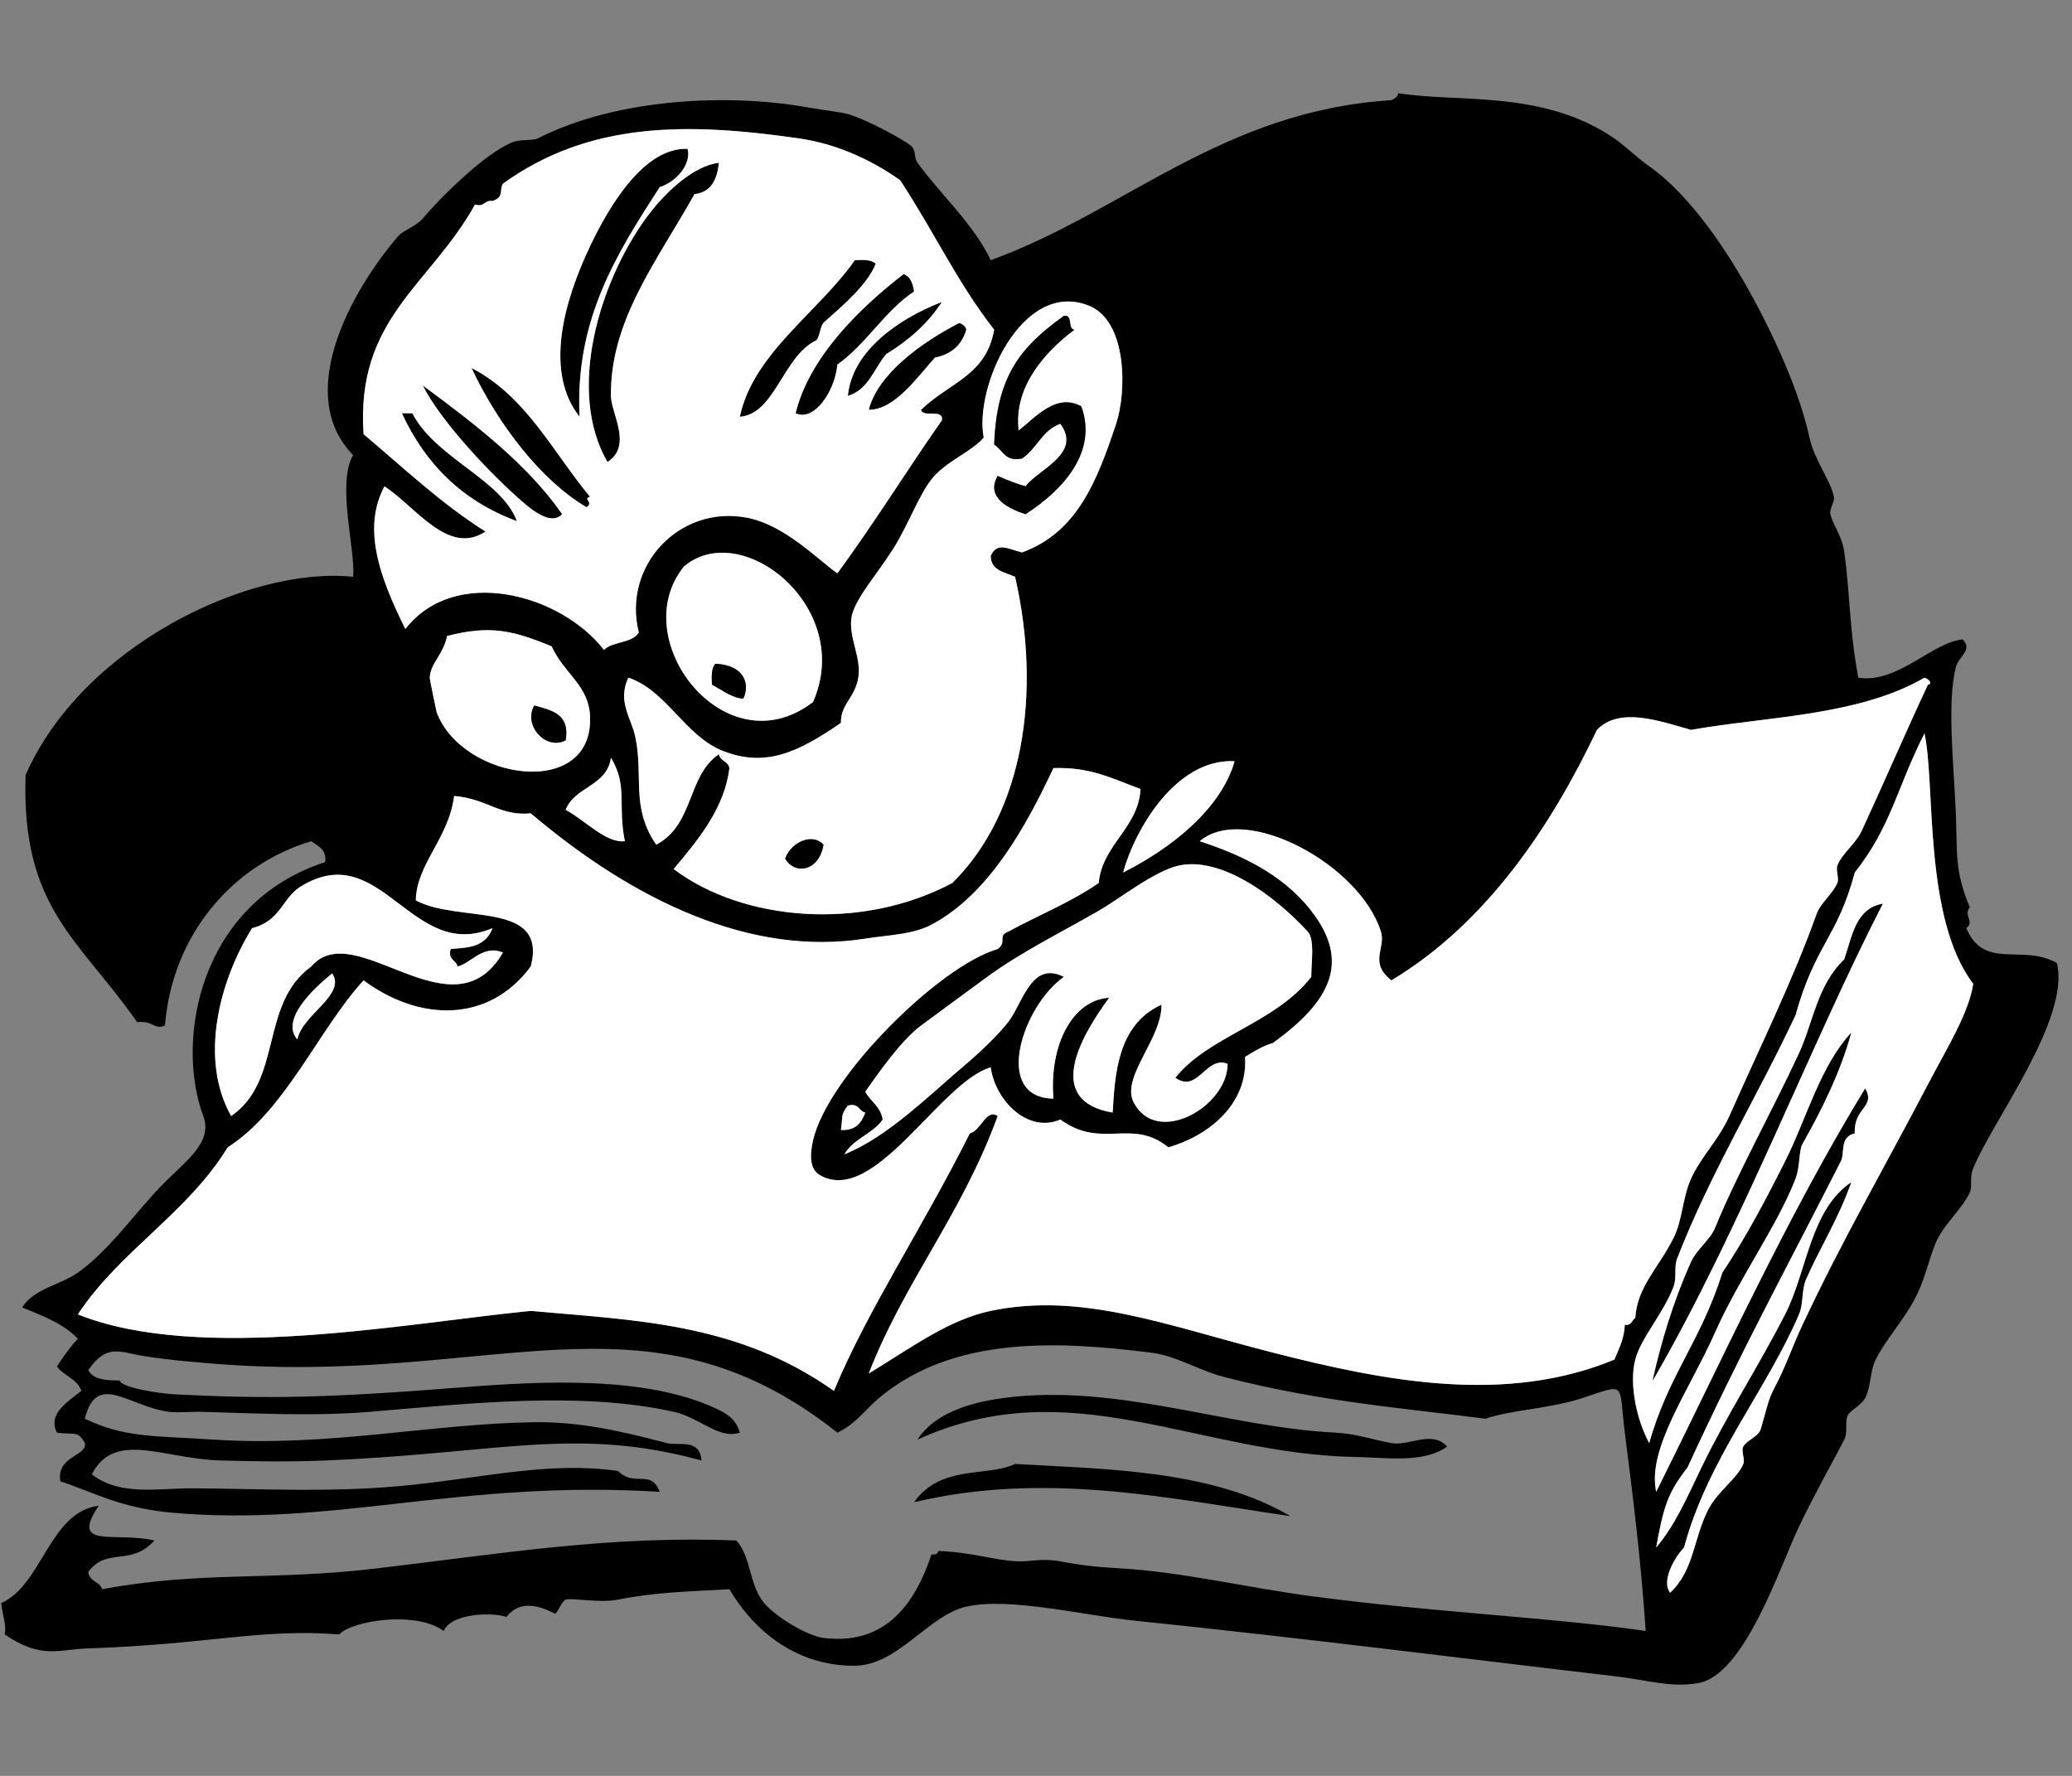 <svg xmlns="http://www.w3.org/2000/svg" xmlns:xlink="http://www.w3.org/1999/xlink" width="350" zoomAndPan="magnify" viewBox="0 0 262.5 225" height="300" preserveAspectRatio="xMidYMid meet" version="1.0"><rect x="0" y="0" width="262.5" height="225" fill="#808080" stroke="none"/><defs><clipPath id="85d1bfed32"><path d="M 0 11.324 L 261 11.324 L 261 213.824 L 0 213.824 Z M 0 11.324 " clip-rule="nonzero"/></clipPath></defs><g clip-path="url(#85d1bfed32)"><path fill="#000000" d="M 235.422 85.859 C 240.398 86.656 244.844 81.336 248.664 81.012 C 249.969 82.402 248.141 83.105 247.781 84.539 C 246.648 89.07 247.516 96.66 247.781 103.051 C 247.988 108.078 247.59 110.234 249.547 114.953 C 248.699 116.055 250.219 116.766 249.105 117.598 C 251.406 122.98 256.18 119.527 260.582 122.008 C 262.332 129.082 252.391 142.07 249.988 148.012 C 249.465 149.309 249.93 150.285 249.547 151.098 C 248.504 153.316 246.07 155.258 245.133 157.711 C 244.172 160.219 243.766 162.422 242.484 164.762 C 241.027 167.422 238.875 169.785 237.629 172.258 C 236.895 173.711 237.035 175.75 236.305 177.105 C 235.758 178.117 234.504 178.598 234.098 179.309 C 233.691 180.02 234.133 181.484 233.656 182.395 C 231.82 185.902 229.852 189.355 227.918 193.414 C 225.422 198.66 221 212.273 215.117 213.25 C 211.578 213.836 208.824 212.871 204.523 212.367 C 188.152 210.465 165.758 207.609 143.609 205.316 C 137.223 204.656 127.859 202.328 122.422 203.555 C 117.648 204.629 113.754 211.004 108.297 211.047 C 102.199 211.094 96.363 207.98 92.406 201.348 C 87.18 201.656 83.117 201.707 78.281 202.672 C 75.918 203.145 72.34 202.395 71.66 202.672 C 71.164 202.875 70.613 204.395 70.336 204.434 C 70.094 204.469 66.406 201.922 64.156 204.875 C 62.734 204.289 57.25 204.266 56.211 206.637 C 52.648 204.047 44.621 205.324 42.969 207.078 C 33.02 206.297 26.52 208.336 11.188 208.844 C 7.324 208.969 5.293 210.266 0.594 207.078 C 0.832 205.848 0.398 205.082 0.152 203.113 C 5.391 200.777 6.234 191.582 12.512 190.77 C 8.75 196.352 14.652 194.012 19.574 195.176 C 16.508 198.531 13.625 195.945 11.188 199.145 C 11.27 200.383 12.629 200.352 12.953 201.348 C 25.68 198.996 34.191 200.328 47.824 198.703 C 64.07 196.77 77.344 194.535 93.289 195.176 C 95.215 197.285 94.848 200.754 96.82 203.113 C 98.25 204.82 102.23 207.258 104.324 207.52 C 112.438 208.539 116.051 202.805 118.008 196.941 C 118.52 197.012 118.793 196.844 118.891 196.5 C 123.457 196.695 125.91 197.711 129.043 197.824 C 130.402 197.871 132.105 197.395 134.34 197.824 C 136.973 198.328 138.98 198.539 141.844 198.703 C 149.773 199.156 158.055 201.156 166.121 202.23 C 181.719 204.305 196.359 204.895 208.496 206.637 C 207.84 197.148 206.855 189.43 205.848 181.512 C 205.031 175.117 206.168 175.254 200.551 177.105 C 196.297 178.508 191.457 178.617 188.191 179.75 C 178.293 178.445 167.602 177.695 155.086 174.461 C 151.789 173.609 149.035 171.773 145.816 171.375 C 134.566 169.984 121.004 169.059 111.387 177.105 C 109.66 178.551 108.367 180.461 106.09 181.512 C 81.582 162.094 62.184 175.883 26.195 172.699 C 23.621 172.469 21.883 172.371 18.25 171.816 C 15.273 171.359 13.574 170.125 11.188 173.578 C 11.758 174.773 13.383 174.914 15.16 174.902 C 15.395 175.832 20.172 176.559 22.223 176.664 C 33.82 177.254 41.293 177.133 58.418 175.781 C 68.855 174.961 81.793 174.32 90.641 178.426 C 92.09 179.102 93.242 179.781 93.73 181.512 C 91.07 182.402 88.691 179.613 85.344 178.867 C 73.465 176.23 59.25 177.84 46.941 178.867 C 39.684 179.477 31.777 179.043 25.312 178.867 C 24.406 178.844 22.477 179.023 21.34 178.867 C 16.297 178.18 12.23 173.727 10.746 179.75 C 15.852 182.191 19.512 181.898 27.078 182.395 C 41.637 183.348 54.578 180.375 67.688 180.191 C 73.242 180.113 78.449 181.234 84.461 182.836 C 85.969 183.238 88.645 182.172 88.875 185.039 C 72.895 180.676 63.223 184.145 41.203 185.039 C 36.547 185.23 32.301 185.156 27.961 185.039 C 20.672 184.844 14.535 181.168 11.629 186.801 C 15.285 189.602 20.055 188.535 24.43 188.566 C 33.805 188.633 42.668 189.148 52.238 188.125 C 62.121 187.066 69.785 185.172 78.281 186.363 C 80.438 188.488 82.449 186.047 83.578 189.008 C 58.246 187.457 42.359 193.488 21.781 191.652 C 15.254 191.07 11.84 189.051 7.656 187.684 C 7.078 184.453 11.102 184.5 10.746 182.836 C 9.863 181.195 9.426 181.832 7.215 181.512 C 6.039 179.184 8.383 177.73 10.305 176.223 C 9.789 174.68 8.086 174.328 7.215 173.137 C 8.012 171.875 8.875 170.68 9.863 169.613 C 8.082 167.719 5.414 166.711 2.801 165.645 C 4.395 163.199 7.488 162.902 9.863 161.238 C 13.805 158.473 17.277 153.477 20.457 150.219 C 23.523 147.078 27.008 144.762 25.754 141.402 C 22.172 131.785 25.242 114.398 41.203 109.223 C 41.395 107.562 40.27 107.215 39.438 106.578 C 29.387 109.574 21.805 118.508 20.898 129.941 C 19.434 130.492 19.516 129.293 17.367 129.5 C 10.148 119.09 2.66 115.133 3.242 98.203 C 10.41 81.832 31.594 71.703 44.734 73.078 C 45.078 69.766 42.613 61.34 44.734 57.652 C 37.391 50.164 44.09 37.348 50.473 29.879 C 51.035 29.227 52.742 28.66 53.562 27.676 C 55.41 25.453 61.441 19.312 65.039 17.98 C 65.938 17.648 67.559 17.828 68.129 17.539 C 78.129 12.441 92.207 11.828 102.117 13.57 C 104.309 13.957 106.586 14.211 107.414 14.453 C 110.039 15.223 114.613 17.797 115.359 18.422 C 116.141 19.07 115.719 19.895 116.242 20.625 C 119.004 24.473 123.375 28.395 125.512 32.965 C 142.418 26.836 154.824 14.043 176.273 12.691 C 176.668 12.496 177.062 12.301 177.156 11.809 C 184.699 13.039 195.484 11.332 204.523 17.539 C 205.984 18.543 207.164 19.812 208.938 21.066 C 214.707 25.141 219.789 33.234 223.062 39.578 C 225.613 44.523 228.109 50.281 229.242 55.445 C 229.883 58.363 231.969 60.949 232.332 62.941 C 232.453 63.605 231.734 64.488 231.891 65.145 C 232.242 66.617 233.363 67.84 233.656 69.992 C 234.445 75.762 234.223 79.211 235.422 85.859 Z M 114.035 22.828 C 110.215 20.129 105.816 18.199 101.234 17.539 C 86.926 15.469 74.633 15.422 63.715 23.27 C 63.203 24.191 63.922 24.926 62.391 25.473 C 61.328 25.293 61.43 26.277 60.184 25.914 C 54.449 36.203 45.062 40.32 46.059 55.004 C 51.086 59.242 55.832 63.758 61.508 67.348 C 56.789 70.477 52.652 64.18 48.707 61.617 C 45.953 66.805 47.902 72.762 51.355 79.691 C 57.617 71.633 70.973 75.219 76.516 82.336 C 77.625 81.238 80.109 81.516 80.93 80.133 C 78.812 71.699 86.059 63.961 94.613 65.586 C 99.418 66.496 103.598 70.902 106.09 72.637 C 111.043 65.859 114.672 59.902 119.332 53.242 C 119.539 51.715 116.938 52.988 116.684 51.922 C 120.492 48.312 124.879 47.602 125.953 41.781 C 121.176 35.625 118.496 29.633 114.035 22.828 Z M 129.484 69.992 C 136.453 67.445 138.977 60.984 141.402 53.684 C 142.746 49.637 142.848 40.617 137.871 38.695 C 129.422 35.434 123.387 49.137 124.629 55.445 C 123.035 57.305 119.84 58.418 118.008 60.734 C 116.379 62.801 115.023 66.598 113.152 69.551 C 111.012 72.926 108.141 76.059 107.855 78.367 C 107.543 80.871 109.152 83.34 108.738 85.859 C 108.316 88.434 106.504 89.164 106.531 91.59 C 101.129 95.309 96.98 97.301 91.523 95.117 C 86.762 93.215 84.438 87.473 79.605 85.859 C 78.18 88.871 79.992 91.004 80.488 93.355 C 81.555 98.422 79.875 102.25 83.137 107.02 C 87.977 104.48 87.027 98.277 91.082 95.559 C 91.211 96.457 92.277 96.422 92.406 97.32 C 91.805 102.371 88.484 106.375 85.344 110.105 C 94.055 116.688 109.059 118.043 120.656 111.867 C 129.703 102.93 131.957 87.777 128.602 73.078 C 127.281 72.484 125.539 72.316 125.512 70.434 C 126.332 68.574 127.777 69.586 129.484 69.992 Z M 86.668 71.758 C 79.145 80.957 91.891 97.484 103 88.945 C 108.262 76.98 93.977 65.605 86.668 71.758 Z M 56.652 80.57 C 56.102 83.082 54.551 83.961 54.445 85.859 C 54.434 86.078 55.312 90.23 55.328 90.27 C 58.652 98.969 75.258 101.312 74.75 90.711 C 74.562 86.785 71.441 85.344 69.895 81.895 C 64.812 79.801 62.059 79.215 56.652 80.57 Z M 214.234 92.473 C 210.23 91.355 205.207 89.5 202.316 92.473 C 196.551 104.629 188.324 116.984 176.273 124.211 C 173.371 121.926 175.605 120.137 174.949 118.039 C 172.293 109.543 157.773 101.688 151.996 106.578 C 156.793 108.156 162.352 110.551 166.121 115.395 C 171.23 121.965 168.438 126.957 161.266 132.145 C 159.898 132.543 158.836 133.242 157.734 133.906 C 158.121 139.734 153.352 143.82 148.023 145.367 C 143.348 141.582 139.605 145.688 134.34 141.844 C 130.164 143.637 126.066 139.363 125.512 135.23 C 119.082 137.109 110.773 152.844 103.883 148.895 C 102.59 148.152 102.562 146.418 103 144.488 C 104.82 136.418 119.031 122.355 126.395 120.242 C 127.637 119.32 126.324 118.586 127.719 118.039 C 131.531 115.969 135.73 114.285 139.195 111.867 C 139.648 106.996 144.223 104.922 144.492 99.965 C 140.832 98.621 138.113 97.148 133.457 97.32 C 130.145 104.379 125.406 113.234 118.008 117.156 C 115.633 118.418 112.586 118.453 109.621 118.922 C 95.195 121.207 80.355 114.176 67.246 103.051 C 63.297 103.414 61.75 101.207 57.535 100.848 C 56.859 106.227 52.762 109.457 52.68 114.07 C 58.078 117.02 69.422 114.012 67.246 122.445 C 61.828 129.746 53.023 129.375 46.059 124.211 C 40.344 130.473 36.164 140.711 28.844 145.367 C 23.777 153.68 15.184 158.469 9.863 166.527 C 25.207 172.695 51.301 167.656 67.246 166.086 C 80.168 167.289 93.336 167.488 105.648 176.223 C 109.961 165.879 116.703 155.863 122.863 143.605 C 124.309 143.23 124.949 140.387 126.395 141.402 C 121.844 153.906 114.594 162.348 110.062 174.02 C 115.574 170.664 120.234 167.188 125.512 166.086 C 137.074 163.672 147.758 167.922 161.266 171.375 C 175.73 175.074 190.805 177.934 204.523 172.258 C 205.328 170.395 205.734 169.562 205.848 167.848 C 206.715 167.98 206.723 167.254 207.172 166.969 C 207.426 163 210.09 160.699 212.027 156.828 C 213.168 154.551 213.129 151.805 214.234 149.336 C 215.434 146.652 217.812 144.289 219.09 141.402 C 222.914 132.746 227.098 124.312 230.125 115.836 C 230.637 114.406 232.152 113.281 232.773 111.867 C 233.031 111.273 232.551 110.242 232.773 109.664 C 233.363 108.129 235.086 106.934 235.863 105.258 C 238.637 99.258 241.836 91.855 244.25 86.742 C 244.926 86.637 244.312 86.016 243.809 85.859 C 235.527 90.715 223.531 90.812 214.234 92.473 Z M 234.98 110.547 C 232.762 118.859 229.988 119.609 227.477 128.617 C 222.82 138.594 216.645 148.684 212.469 159.473 C 212.055 160.539 212.453 161.859 212.027 163 C 210.758 166.398 207.879 169.508 207.172 172.258 C 206.34 175.492 207.422 180.039 208.938 182.836 C 211.375 174.176 215.418 170.07 218.207 161.238 C 221.219 156.711 223.586 152.219 226.152 147.133 C 228.832 141.82 230.594 135.059 234.539 130.82 C 233.258 135.676 230.699 140.828 228.359 144.926 C 227.879 145.766 228.07 147.785 227.477 149.336 C 225.23 155.195 220.336 161.941 217.324 168.73 C 214.023 176.168 208.645 183.504 209.82 189.008 C 217.754 173.141 226.367 154.117 236.305 137.875 C 237.668 140.344 234.82 140.254 234.98 143.605 C 233.004 144.039 233.773 146.027 233.215 147.133 C 226.703 159.98 220.637 171.035 213.793 185.922 C 211.219 189.223 210.746 191 209.82 196.059 C 212.242 193.215 213.715 189.734 215.559 185.922 C 218.848 179.125 222.641 173.375 226.152 166.527 C 228.938 161.094 229.32 153.281 234.539 149.777 C 233.023 154.211 230.523 158.168 228.801 162.117 C 228.219 163.457 228.508 165.152 227.918 166.527 C 223.703 176.309 216.363 184.887 213.352 196.059 C 211.934 197.578 210.504 200.422 211.586 201.789 C 214.652 198.934 214.512 194.934 216.441 191.211 C 217.605 188.965 220.141 187.27 220.855 185.48 C 221.102 184.867 220.551 183.855 220.855 183.277 C 221.285 182.457 222.77 182.039 223.062 181.074 C 223.836 178.508 223.969 177.379 224.828 175.781 C 226.234 173.164 227.051 170.625 228.359 167.848 C 233.613 156.68 238.18 148.984 244.691 136.551 C 246.609 132.887 249.402 128.402 249.988 124.652 C 243.633 116.293 245.215 99.27 243.809 92.914 C 240.211 100.062 239.629 104.633 234.98 110.547 Z M 71.66 102.613 C 74.035 103.832 76.734 106.859 79.164 106.578 C 78.219 101.969 79.562 99.57 77.398 96 C 76.914 99.633 72.793 99.629 71.66 102.613 Z M 142.285 110.547 C 148.418 107.453 154.684 102.5 156.41 96.441 C 148.926 96.082 143.738 105.191 142.285 110.547 Z M 166.121 123.77 C 166.133 121.852 166.586 119.027 165.68 118.039 C 161.414 113.391 154.676 108.516 149.348 109.664 C 146.293 110.324 141.73 113.941 139.195 115.395 C 134.047 118.34 129.293 120.688 125.07 123.77 C 121.797 126.16 118.516 128.594 116.684 129.941 C 114.121 131.82 110.969 136.398 109.621 138.316 C 110.285 139.562 111.566 140.191 111.828 141.844 C 110.562 143.664 108.098 144.285 106.973 146.25 C 112.453 144.062 117.641 138.82 122.422 134.789 C 124.168 133.316 126.52 131.051 127.719 129.5 C 129.586 127.09 130.652 121.656 134.781 123.77 C 129.598 127.391 125.66 139.062 133.457 139.195 C 132.902 132.324 135.926 126.676 140.52 126.414 C 136.656 131.648 132.414 139.504 140.961 140.961 C 141.254 136.441 141.453 129.859 147.141 127.297 C 147.258 131.523 141.996 136.469 143.609 139.637 C 146.504 145.324 155.504 140.246 155.527 134.789 C 152.758 133.699 151.777 138.578 148.906 136.551 C 153.074 131.281 161.531 129.676 166.121 123.77 Z M 38.113 112.309 C 35.75 113.762 35.594 116.664 31.934 117.598 C 27.875 124.133 25.16 134.062 29.285 141.402 C 35.867 136.879 32.852 127.203 39.438 122.445 C 44.961 115.973 57.336 131.688 63.715 120.684 C 61.156 119.625 59.602 122.117 57.977 122.445 C 57.789 121.605 56.715 121.648 57.094 120.242 C 58.625 120.047 61.414 120.293 62.391 117.598 C 52.09 121.965 48.309 106.051 38.113 112.309 Z M 37.672 131.703 C 38.293 128.523 43.887 126.039 42.086 123.328 C 39.707 125.246 35.488 129.207 37.672 131.703 Z M 106.531 143.164 C 108.402 143.27 109.145 142.25 109.621 140.961 C 108.781 140.773 108.82 139.699 107.414 140.078 C 106.461 141.355 106.824 141.219 106.531 143.164 Z M 106.531 143.164 " fill-opacity="1" fill-rule="evenodd"/></g><path fill="#000000" d="M 73.426 52.801 C 68.957 47.164 71.375 38.312 74.75 31.203 C 77.336 25.758 81.727 18.645 87.109 18.859 C 87.621 20.797 85.691 23.039 83.578 23.711 C 78.141 32.121 72.824 40.492 73.426 52.801 Z M 73.426 52.801 " fill-opacity="1" fill-rule="evenodd"/><path fill="#000000" d="M 91.082 20.625 C 90.848 22.738 90.113 24.359 87.992 24.59 C 83.148 33.207 77.293 40.641 77.398 50.156 C 77.422 52.406 80.18 56.465 76.957 58.531 C 71.734 49.508 75.977 35.727 81.812 27.676 C 84.285 24.273 87.938 20.977 91.082 20.625 Z M 91.082 20.625 " fill-opacity="1" fill-rule="evenodd"/><path fill="#000000" d="M 110.945 33.406 C 109.938 36.008 106.906 38.605 104.324 40.902 C 103.875 41.48 103.891 42.523 103.441 43.105 C 99.191 45.098 98.199 52.469 93.73 52.801 C 95.422 44.762 103.688 39.555 108.297 32.965 C 109.383 32.906 110.426 32.898 110.945 33.406 Z M 110.945 33.406 " fill-opacity="1" fill-rule="evenodd"/><path fill="#000000" d="M 114.477 34.73 C 115.348 35.035 115.652 35.906 115.801 36.934 C 112.012 39.465 109.789 43.566 106.09 46.191 C 105.75 49.703 103.086 53.457 100.793 52.359 C 102.488 45.371 108.738 39.148 114.477 34.73 Z M 114.477 34.73 " fill-opacity="1" fill-rule="evenodd"/><path fill="#000000" d="M 119.332 38.254 C 117.535 41.016 115.102 43.141 112.27 44.867 C 110.723 46.699 110.027 49.391 107.414 50.156 C 107.945 44.488 113.801 40.391 119.332 38.254 Z M 119.332 38.254 " fill-opacity="1" fill-rule="evenodd"/><path fill="#ffffff" d="M 125.512 70.434 C 125.539 72.316 127.281 72.484 128.602 73.078 C 131.957 87.777 129.703 102.93 120.656 111.867 C 109.059 118.043 94.055 116.688 85.344 110.105 C 88.484 106.375 91.805 102.371 92.406 97.32 C 92.277 96.422 91.211 96.457 91.082 95.559 C 87.027 98.277 87.977 104.48 83.137 107.02 C 79.875 102.25 81.555 98.422 80.488 93.355 C 79.992 91.004 78.18 88.871 79.605 85.859 C 84.438 87.473 86.762 93.215 91.523 95.117 C 96.98 97.301 101.129 95.309 106.531 91.59 C 106.504 89.164 108.316 88.434 108.738 85.859 C 109.152 83.34 107.543 80.871 107.855 78.367 C 108.141 76.059 111.012 72.926 113.152 69.551 C 115.023 66.598 116.379 62.801 118.008 60.734 C 119.84 58.418 123.035 57.305 124.629 55.445 C 123.387 49.137 129.422 35.434 137.871 38.695 C 142.848 40.617 142.746 49.637 141.402 53.684 C 138.977 60.984 136.453 67.445 129.484 69.992 C 127.777 69.586 126.332 68.574 125.512 70.434 Z M 125.953 56.328 C 127.062 56.98 127.266 58.543 129.484 58.09 C 131.336 56.852 132.043 54.477 134.34 53.684 C 137.137 57.473 131.578 59.445 129.926 61.617 C 129.344 61.465 127.711 60.906 126.395 60.297 C 124.789 63.082 127.941 64.516 129.926 65.145 C 134.637 62.109 139.102 57.27 136.988 51.48 C 133.844 49.758 131.254 52.812 129.043 54.566 C 128.379 49.258 132.062 44.812 136.105 41.781 C 135.195 41.664 136 39.832 134.781 40.02 C 129.336 43.93 126.262 47.578 125.953 56.328 Z M 99.469 108.781 C 100.719 110.934 103.797 110.344 104.324 107.02 C 103.039 105.559 100.324 106.52 99.469 108.781 Z M 99.469 108.781 " fill-opacity="1" fill-rule="evenodd"/><path fill="#000000" d="M 134.781 40.02 C 136 39.832 135.195 41.664 136.105 41.781 C 132.062 44.812 128.379 49.258 129.043 54.566 C 131.254 52.812 133.844 49.758 136.988 51.48 C 139.102 57.27 134.637 62.109 129.926 65.145 C 127.941 64.516 124.789 63.082 126.395 60.297 C 127.711 60.906 129.344 61.465 129.926 61.617 C 131.578 59.445 137.137 57.473 134.34 53.684 C 132.043 54.477 131.336 56.852 129.484 58.09 C 127.266 58.543 127.062 56.98 125.953 56.328 C 126.262 47.578 129.336 43.93 134.781 40.02 Z M 134.781 40.02 " fill-opacity="1" fill-rule="evenodd"/><path fill="#000000" d="M 121.539 40.902 C 121.934 41.094 122.328 41.289 122.422 41.781 C 121.848 43.707 120.535 44.895 118.449 45.309 C 116.195 47.801 113.359 51.926 110.062 51.922 C 111.23 47.332 116.785 43.375 121.539 40.902 Z M 121.539 40.902 " fill-opacity="1" fill-rule="evenodd"/><path fill="#000000" d="M 59.742 46.629 C 66.641 50.176 70.016 57.238 74.75 62.941 C 73.754 63.188 75.285 63.629 74.309 64.262 C 68.629 60.961 63.062 53.754 59.742 46.629 Z M 59.742 46.629 " fill-opacity="1" fill-rule="evenodd"/><path fill="#000000" d="M 53.562 48.836 C 60.266 53.781 66.898 58.902 71.219 65.145 C 69.668 66.781 66.895 64.207 65.48 62.941 C 61.18 59.086 55.559 52.883 53.562 48.836 Z M 53.562 48.836 " fill-opacity="1" fill-rule="evenodd"/><path fill="#000000" d="M 50.914 52.359 L 52.238 52.359 C 55.203 58.082 63.547 60.738 65.48 66.027 C 58.605 63.488 53.887 58.797 50.914 52.359 Z M 50.914 52.359 " fill-opacity="1" fill-rule="evenodd"/><path fill="#ffffff" d="M 103 88.945 C 91.891 97.484 79.145 80.957 86.668 71.758 C 93.977 65.605 108.262 76.98 103 88.945 Z M 90.199 86.742 C 91.754 87.594 92.875 88.465 94.172 88.508 C 95.031 86.738 94.355 84.262 90.641 84.098 C 90.133 84.617 90.141 85.66 90.199 86.742 Z M 90.199 86.742 " fill-opacity="1" fill-rule="evenodd"/><path fill="#ffffff" d="M 69.895 81.895 C 71.441 85.344 74.562 86.785 74.75 90.711 C 75.258 101.312 58.652 98.969 55.328 90.27 C 55.312 90.23 54.434 86.078 54.445 85.859 C 54.551 83.961 56.102 83.082 56.652 80.57 C 62.059 79.215 64.812 79.801 69.895 81.895 Z M 71.66 93.797 C 72.234 90.43 69.867 90.004 67.688 89.387 C 66.25 91.926 69.172 95.117 71.66 93.797 Z M 71.66 93.797 " fill-opacity="1" fill-rule="evenodd"/><path fill="#000000" d="M 90.641 84.098 C 94.355 84.262 95.031 86.738 94.172 88.508 C 92.875 88.465 91.754 87.594 90.199 86.742 C 90.141 85.66 90.133 84.617 90.641 84.098 Z M 90.641 84.098 " fill-opacity="1" fill-rule="evenodd"/><path fill="#ffffff" d="M 243.809 85.859 C 244.312 86.016 244.926 86.637 244.25 86.742 C 241.836 91.855 238.637 99.258 235.863 105.258 C 235.086 106.934 233.363 108.129 232.773 109.664 C 232.551 110.242 233.031 111.273 232.773 111.867 C 232.152 113.281 230.637 114.406 230.125 115.836 C 227.098 124.312 222.914 132.746 219.09 141.402 C 217.812 144.289 215.434 146.652 214.234 149.336 C 213.129 151.805 213.168 154.551 212.027 156.828 C 210.09 160.699 207.426 163 207.172 166.969 C 206.723 167.254 206.715 167.98 205.848 167.848 C 205.734 169.562 205.328 170.395 204.523 172.258 C 190.805 177.934 175.73 175.074 161.266 171.375 C 147.758 167.922 137.074 163.672 125.512 166.086 C 120.234 167.188 115.574 170.664 110.062 174.02 C 114.594 162.348 121.844 153.906 126.395 141.402 C 124.949 140.387 124.309 143.23 122.863 143.605 C 116.703 155.863 109.961 165.879 105.648 176.223 C 93.336 167.488 80.168 167.289 67.246 166.086 C 51.301 167.656 25.207 172.695 9.863 166.527 C 15.184 158.469 23.777 153.68 28.844 145.367 C 36.164 140.711 40.344 130.473 46.059 124.211 C 53.023 129.375 61.828 129.746 67.246 122.445 C 69.422 114.012 58.078 117.02 52.68 114.07 C 52.762 109.457 56.859 106.227 57.535 100.848 C 61.75 101.207 63.297 103.414 67.246 103.051 C 80.355 114.176 95.195 121.207 109.621 118.922 C 112.586 118.453 115.633 118.418 118.008 117.156 C 125.406 113.234 130.145 104.379 133.457 97.32 C 138.113 97.148 140.832 98.621 144.492 99.965 C 144.223 104.922 139.648 106.996 139.195 111.867 C 135.73 114.285 131.531 115.969 127.719 118.039 C 126.324 118.586 127.637 119.32 126.395 120.242 C 119.031 122.355 104.82 136.418 103 144.488 C 102.562 146.418 102.59 148.152 103.883 148.895 C 110.773 152.844 119.082 137.109 125.512 135.23 C 126.066 139.363 130.164 143.637 134.34 141.844 C 139.605 145.688 143.348 141.582 148.023 145.367 C 153.352 143.82 158.121 139.734 157.734 133.906 C 158.836 133.242 159.898 132.543 161.266 132.145 C 168.438 126.957 171.23 121.965 166.121 115.395 C 162.352 110.551 156.793 108.156 151.996 106.578 C 157.773 101.688 172.293 109.543 174.949 118.039 C 175.605 120.137 173.371 121.926 176.273 124.211 C 188.324 116.984 196.551 104.629 202.316 92.473 C 205.207 89.5 210.23 91.355 214.234 92.473 C 223.531 90.812 235.527 90.715 243.809 85.859 Z M 243.809 85.859 " fill-opacity="1" fill-rule="evenodd"/><path fill="#000000" d="M 67.688 89.387 C 69.867 90.004 72.234 90.43 71.66 93.797 C 69.172 95.117 66.25 91.926 67.688 89.387 Z M 67.688 89.387 " fill-opacity="1" fill-rule="evenodd"/><path fill="#ffffff" d="M 243.809 92.914 C 245.215 99.27 243.633 116.293 249.988 124.652 C 249.402 128.402 246.609 132.887 244.691 136.551 C 238.18 148.984 233.613 156.68 228.359 167.848 C 227.051 170.625 226.234 173.164 224.828 175.781 C 223.969 177.379 223.836 178.508 223.062 181.074 C 222.77 182.039 221.285 182.457 220.855 183.277 C 220.551 183.855 221.102 184.867 220.855 185.48 C 220.141 187.27 217.605 188.965 216.441 191.211 C 214.512 194.934 214.652 198.934 211.586 201.789 C 210.504 200.422 211.934 197.578 213.352 196.059 C 216.363 184.887 223.703 176.309 227.918 166.527 C 228.508 165.152 228.219 163.457 228.801 162.117 C 230.523 158.168 233.023 154.211 234.539 149.777 C 229.32 153.281 228.938 161.094 226.152 166.527 C 222.641 173.375 218.848 179.125 215.559 185.922 C 213.715 189.734 212.242 193.215 209.82 196.059 C 210.746 191 211.219 189.223 213.793 185.922 C 220.637 171.035 226.703 159.98 233.215 147.133 C 233.773 146.027 233.004 144.039 234.98 143.605 C 234.82 140.254 237.668 140.344 236.305 137.875 C 226.367 154.117 217.754 173.141 209.82 189.008 C 208.645 183.504 214.023 176.168 217.324 168.73 C 220.336 161.941 225.23 155.195 227.477 149.336 C 228.07 147.785 227.879 145.766 228.359 144.926 C 230.699 140.828 233.258 135.676 234.539 130.82 C 230.594 135.059 228.832 141.82 226.152 147.133 C 223.586 152.219 221.219 156.711 218.207 161.238 C 215.418 170.07 211.375 174.176 208.938 182.836 C 207.422 180.039 206.34 175.492 207.172 172.258 C 207.879 169.508 210.758 166.398 212.027 163 C 212.453 161.859 212.055 160.539 212.469 159.473 C 216.645 148.684 222.82 138.594 227.477 128.617 C 229.988 119.609 232.762 118.859 234.98 110.547 C 239.629 104.633 240.211 100.062 243.809 92.914 Z M 233.656 121.566 C 230.238 124.797 229.738 129.535 227.918 133.469 C 224.555 140.73 220.09 148.727 217.324 155.508 C 216.652 157.148 214.973 158.273 214.234 159.914 C 211.984 164.918 210.41 170.238 209.379 174.902 C 220.32 156.09 229.551 131.91 238.512 114.512 C 235.113 115.086 234.668 118.609 233.656 121.566 Z M 233.656 121.566 " fill-opacity="1" fill-rule="evenodd"/><path fill="#ffffff" d="M 77.398 96 C 79.562 99.57 78.219 101.969 79.164 106.578 C 76.734 106.859 74.035 103.832 71.66 102.613 C 72.793 99.629 76.914 99.633 77.398 96 Z M 77.398 96 " fill-opacity="1" fill-rule="evenodd"/><path fill="#ffffff" d="M 156.41 96.441 C 154.684 102.5 148.418 107.453 142.285 110.547 C 143.738 105.191 148.926 96.082 156.41 96.441 Z M 156.41 96.441 " fill-opacity="1" fill-rule="evenodd"/><path fill="#000000" d="M 104.324 107.02 C 103.797 110.344 100.719 110.934 99.469 108.781 C 100.324 106.52 103.039 105.559 104.324 107.02 Z M 104.324 107.02 " fill-opacity="1" fill-rule="evenodd"/><path fill="#ffffff" d="M 148.906 136.551 C 151.777 138.578 152.758 133.699 155.527 134.789 C 155.504 140.246 146.504 145.324 143.609 139.637 C 141.996 136.469 147.258 131.523 147.141 127.297 C 141.453 129.859 141.254 136.441 140.961 140.961 C 132.414 139.504 136.656 131.648 140.52 126.414 C 135.926 126.676 132.902 132.324 133.457 139.195 C 125.66 139.062 129.598 127.391 134.781 123.77 C 130.652 121.656 129.586 127.09 127.719 129.5 C 126.52 131.051 124.168 133.316 122.422 134.789 C 117.641 138.82 112.453 144.062 106.973 146.25 C 108.098 144.285 110.562 143.664 111.828 141.844 C 111.566 140.191 110.285 139.562 109.621 138.316 C 110.969 136.398 114.121 131.82 116.684 129.941 C 118.516 128.594 121.797 126.16 125.07 123.77 C 129.293 120.688 134.047 118.34 139.195 115.395 C 141.73 113.941 146.293 110.324 149.348 109.664 C 154.676 108.516 161.414 113.391 165.68 118.039 C 166.586 119.027 166.133 121.852 166.121 123.77 C 161.531 129.676 153.074 131.281 148.906 136.551 Z M 148.906 136.551 " fill-opacity="1" fill-rule="evenodd"/><path fill="#ffffff" d="M 62.391 117.598 C 61.414 120.293 58.625 120.047 57.094 120.242 C 56.715 121.648 57.789 121.605 57.977 122.445 C 59.602 122.117 61.156 119.625 63.715 120.684 C 57.336 131.688 44.961 115.973 39.438 122.445 C 32.852 127.203 35.867 136.879 29.285 141.402 C 25.16 134.062 27.875 124.133 31.934 117.598 C 35.594 116.664 35.75 113.762 38.113 112.309 C 48.309 106.051 52.09 121.965 62.391 117.598 Z M 62.391 117.598 " fill-opacity="1" fill-rule="evenodd"/><path fill="#000000" d="M 238.512 114.512 C 229.551 131.91 220.32 156.09 209.379 174.902 C 210.41 170.238 211.984 164.918 214.234 159.914 C 214.973 158.273 216.652 157.148 217.324 155.508 C 220.09 148.727 224.555 140.73 227.918 133.469 C 229.738 129.535 230.238 124.797 233.656 121.566 C 234.668 118.609 235.113 115.086 238.512 114.512 Z M 238.512 114.512 " fill-opacity="1" fill-rule="evenodd"/><path fill="#ffffff" d="M 42.086 123.328 C 43.887 126.039 38.293 128.523 37.672 131.703 C 35.488 129.207 39.707 125.246 42.086 123.328 Z M 42.086 123.328 " fill-opacity="1" fill-rule="evenodd"/><path fill="#ffffff" d="M 107.414 140.078 C 108.82 139.699 108.781 140.773 109.621 140.961 C 109.145 142.25 108.402 143.27 106.531 143.164 C 106.824 141.219 106.461 141.355 107.414 140.078 Z M 107.414 140.078 " fill-opacity="1" fill-rule="evenodd"/><path fill="#000000" d="M 183.336 183.277 C 180.34 185.445 175.43 184.652 171.859 184.598 C 151.805 184.285 135.609 173.531 116.242 182.395 C 118.66 178.582 124.145 177.512 127.277 177.105 C 141.535 175.25 155.562 180.84 169.211 181.512 C 171.773 181.641 173.859 182.395 176.273 182.836 C 178.512 183.246 181.422 181.148 183.336 183.277 Z M 183.336 183.277 " fill-opacity="1" fill-rule="evenodd"/><path fill="#000000" d="M 163.473 192.094 C 147.934 189.824 132.441 186.379 115.801 190.328 C 119.215 185.504 124.984 187.184 128.602 185.48 C 139.5 186.129 153.426 186.141 163.473 192.094 Z M 163.473 192.094 " fill-opacity="1" fill-rule="evenodd"/><path fill="#ffffff" d="M 125.953 41.781 C 124.879 47.602 120.492 48.312 116.684 51.922 C 116.938 52.988 119.539 51.715 119.332 53.242 C 114.672 59.902 111.043 65.859 106.09 72.637 C 103.598 70.902 99.418 66.496 94.613 65.586 C 86.059 63.961 78.812 71.699 80.93 80.133 C 80.109 81.516 77.625 81.238 76.516 82.336 C 70.973 75.219 57.617 71.633 51.355 79.691 C 47.902 72.762 45.953 66.805 48.707 61.617 C 52.652 64.18 56.789 70.477 61.508 67.348 C 55.832 63.758 51.086 59.242 46.059 55.004 C 45.062 40.32 54.449 36.203 60.184 25.914 C 61.43 26.277 61.328 25.293 62.391 25.473 C 63.922 24.926 63.203 24.191 63.715 23.27 C 74.633 15.422 86.926 15.469 101.234 17.539 C 105.816 18.199 110.215 20.129 114.035 22.828 C 118.496 29.633 121.176 35.625 125.953 41.781 Z M 81.812 27.676 C 75.977 35.727 71.734 49.508 76.957 58.531 C 80.18 56.465 77.422 52.406 77.398 50.156 C 77.293 40.641 83.148 33.207 87.992 24.59 C 90.113 24.359 90.848 22.738 91.082 20.625 C 87.938 20.977 84.285 24.273 81.812 27.676 Z M 83.578 23.711 C 85.691 23.039 87.621 20.797 87.109 18.859 C 81.727 18.645 77.336 25.758 74.75 31.203 C 71.375 38.312 68.957 47.164 73.426 52.801 C 72.824 40.492 78.141 32.121 83.578 23.711 Z M 108.297 32.965 C 103.688 39.555 95.422 44.762 93.73 52.801 C 98.199 52.469 99.191 45.098 103.441 43.105 C 103.891 42.523 103.875 41.48 104.324 40.902 C 106.906 38.605 109.938 36.008 110.945 33.406 C 110.426 32.898 109.383 32.906 108.297 32.965 Z M 100.793 52.359 C 103.086 53.457 105.75 49.703 106.09 46.191 C 109.789 43.566 112.012 39.465 115.801 36.934 C 115.652 35.906 115.348 35.035 114.477 34.73 C 108.738 39.148 102.488 45.371 100.793 52.359 Z M 107.414 50.156 C 110.027 49.391 110.723 46.699 112.27 44.867 C 115.102 43.141 117.535 41.016 119.332 38.254 C 113.801 40.391 107.945 44.488 107.414 50.156 Z M 110.062 51.922 C 113.359 51.926 116.195 47.801 118.449 45.309 C 120.535 44.895 121.848 43.707 122.422 41.781 C 122.328 41.289 121.934 41.094 121.539 40.902 C 116.785 43.375 111.23 47.332 110.062 51.922 Z M 74.309 64.262 C 75.285 63.629 73.754 63.188 74.75 62.941 C 70.016 57.238 66.641 50.176 59.742 46.629 C 63.062 53.754 68.629 60.961 74.309 64.262 Z M 65.48 62.941 C 66.895 64.207 69.668 66.781 71.219 65.145 C 66.898 58.902 60.266 53.781 53.562 48.836 C 55.559 52.883 61.18 59.086 65.48 62.941 Z M 65.48 66.027 C 63.547 60.738 55.203 58.082 52.238 52.359 L 50.914 52.359 C 53.887 58.797 58.605 63.488 65.48 66.027 Z M 65.48 66.027 " fill-opacity="1" fill-rule="evenodd"/></svg>